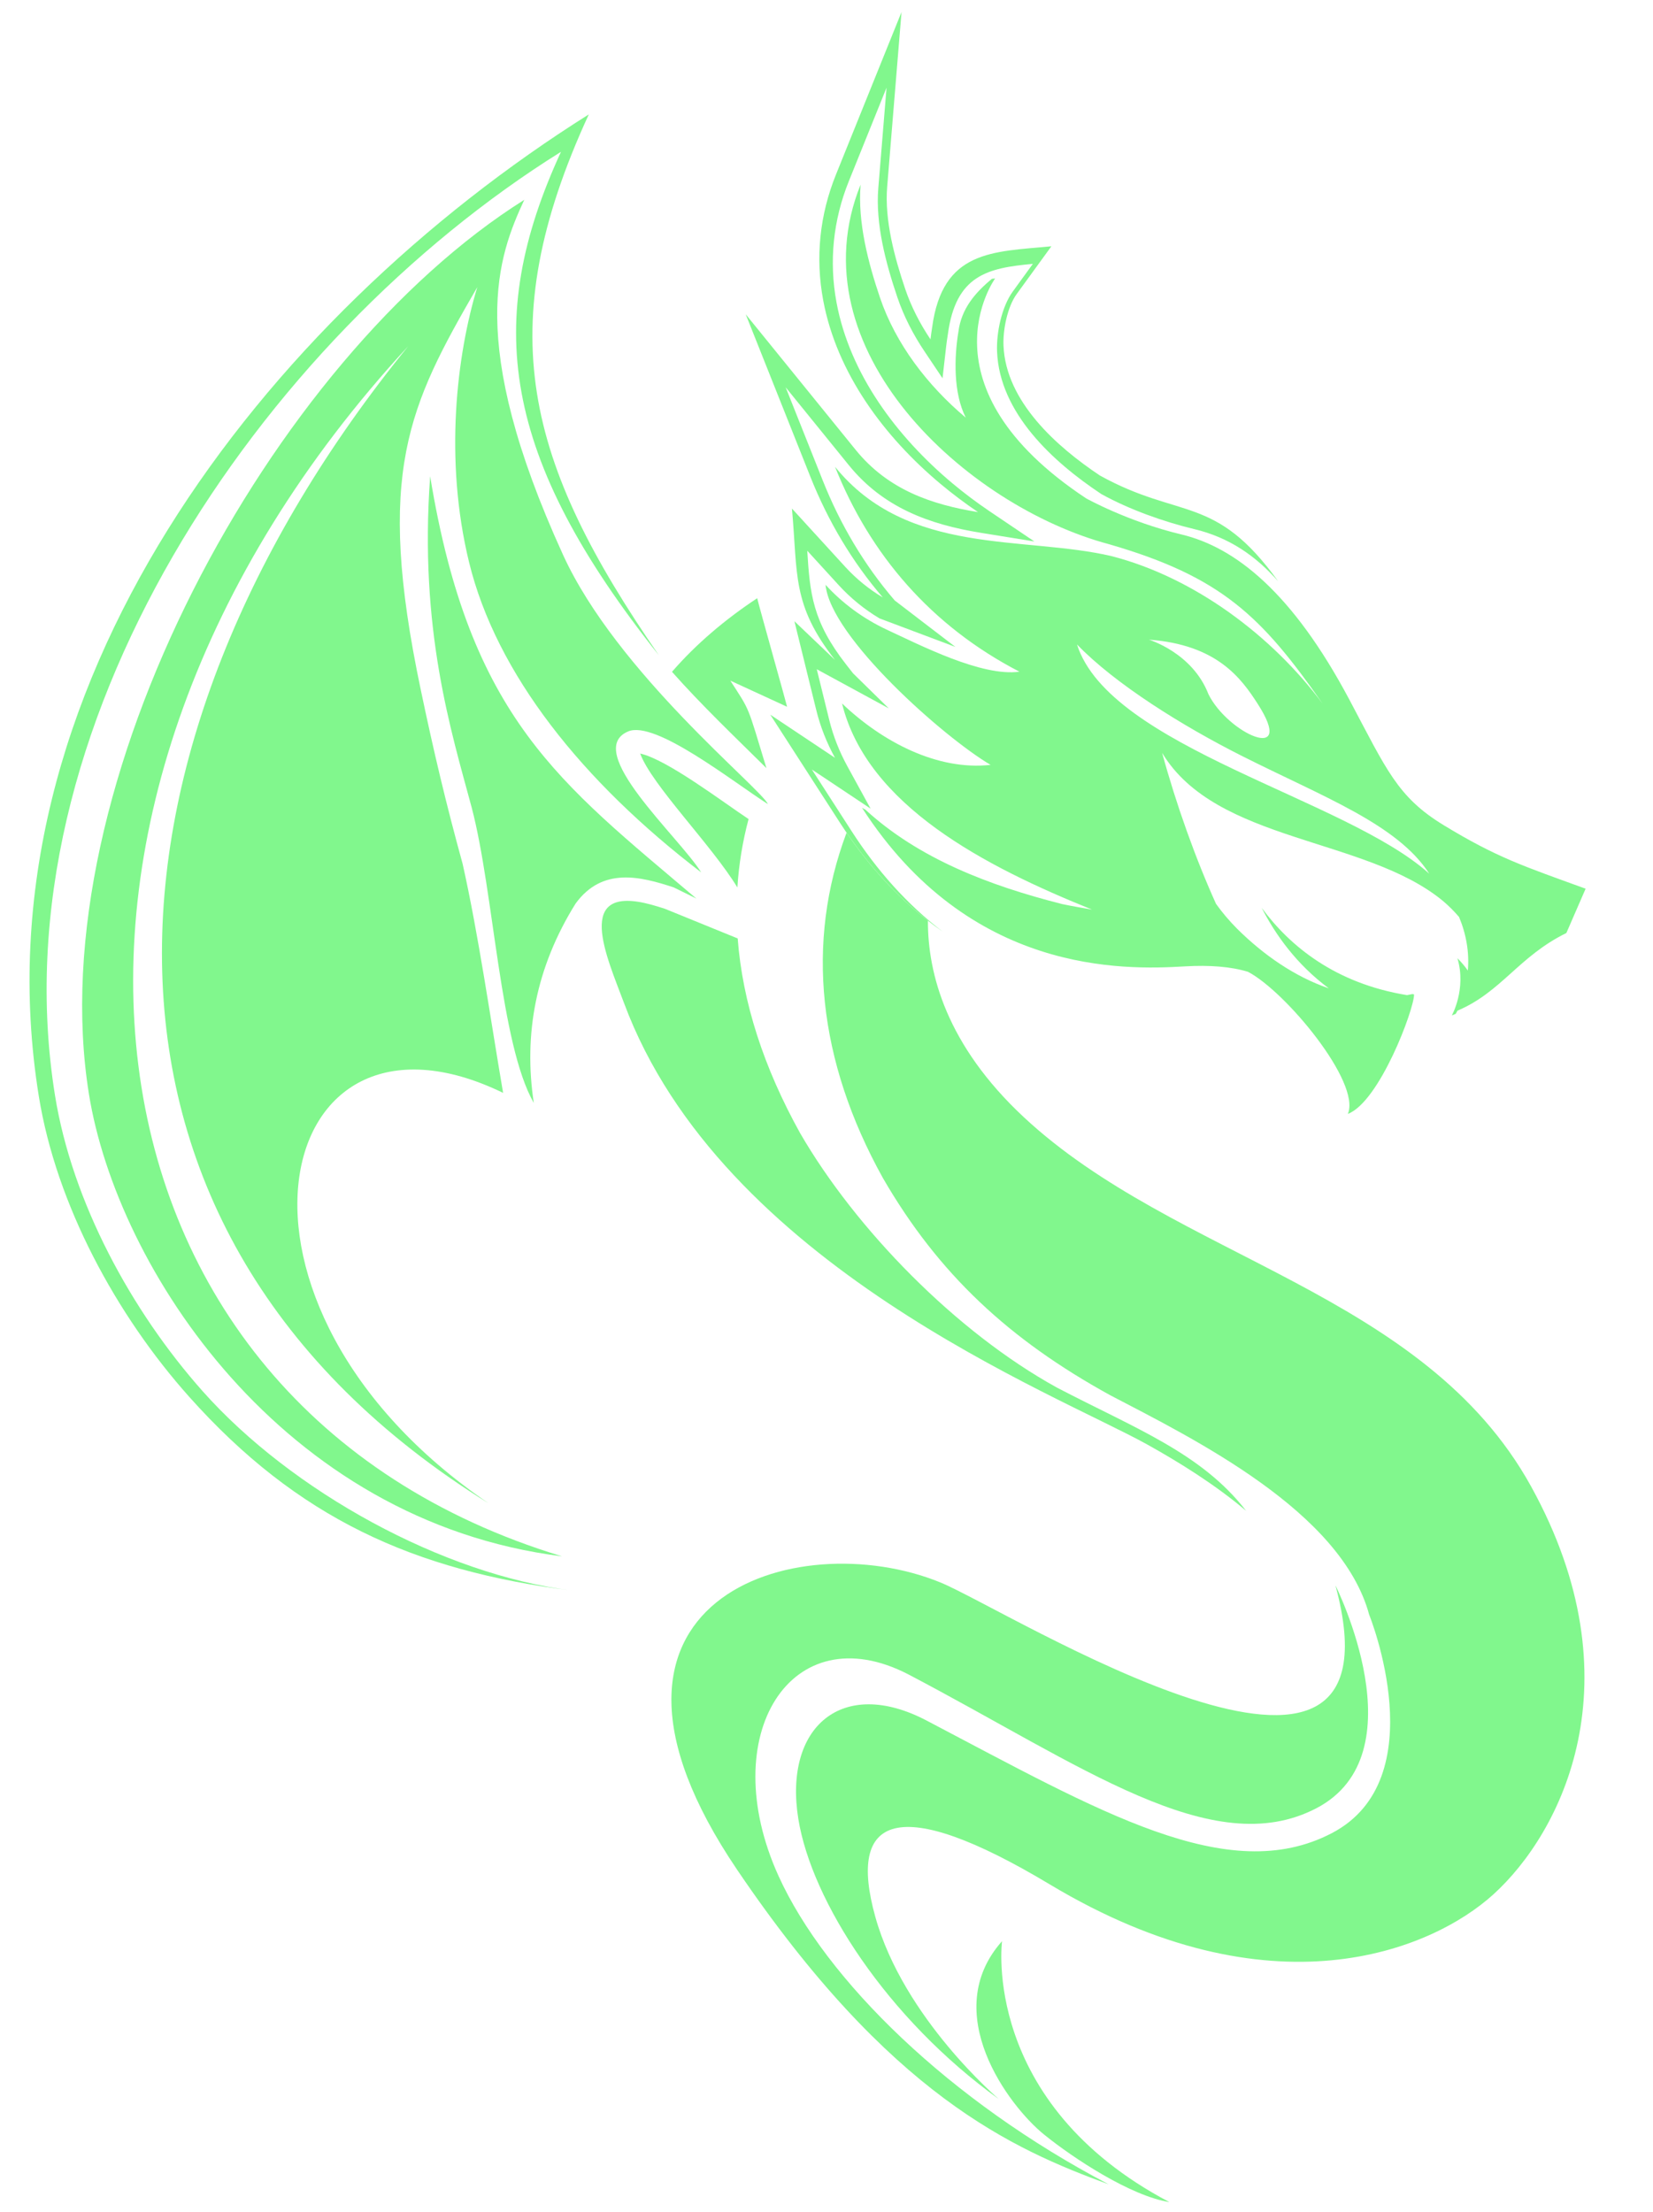 <?xml version="1.0" encoding="utf-8"?>
<svg version="1.0" id="Слой_1" xmlns="http://www.w3.org/2000/svg" xmlns:xlink="http://www.w3.org/1999/xlink" x="0px" y="0px"
	 viewBox="0 0 516.43 691.06" style="enable-background:new 0 0 516.43 691.06;" xml:space="preserve">
<style type="text/css">
		.st0{clip-path:url(#SVGID_00000059289250377701980190000015404293717974797233_);fill:url(#SVGID_00000179628705376578922310000014530991443512778123_);}
		.st1{clip-path:url(#SVGID_00000182522333151574180630000003744846595179345058_);fill:url(#SVGID_00000078033991410699447550000003152728626034491273_);}
		.st2{clip-path:url(#SVGID_00000026861591974293178640000001291746220475537326_);fill:url(#SVGID_00000116921689806478647580000011610245670704837520_);}
		.st3{clip-path:url(#SVGID_00000103982051622183331250000016278346874720745652_);fill:url(#SVGID_00000056409854902308778490000017534489528599596962_);}
		.st4{clip-path:url(#SVGID_00000005243345254516954370000001911817675088649357_);fill:url(#SVGID_00000093894971175604953730000008569002656500298418_);}
		.st5{clip-path:url(#SVGID_00000000917486305532606230000010277636967305449378_);fill:url(#SVGID_00000165220064038911857030000000359074110956831405_);}
		.st6{clip-path:url(#SVGID_00000145029738555981650760000013555822177148805262_);fill:url(#SVGID_00000176010158478176381900000012276055021709203854_);}
		.st7{clip-path:url(#SVGID_00000128456100480983660050000006345789449576654468_);fill:url(#SVGID_00000078038047334829757920000008932398503029457562_);}
		.st8{clip-path:url(#SVGID_00000030454350921019514120000015597165286170419641_);fill:url(#SVGID_00000116217028819503574220000015793969829914412695_);}
</style>
<g>
	<defs>
		<path id="SVGID_1_" d="M313.06,606.38c0,0-6.73,50.42,52.26,81.5c-11.98-1.85-30.03-13.69-39.23-21.17
			C315.11,657.79,293.24,628.64,313.06,606.38"/>
	</defs>
	<clipPath id="SVGID_00000097493206162073514990000013311112137481080999_">
		<use xlink:href="#SVGID_1_"  style="overflow:visible;"/>
	</clipPath>
	
		<linearGradient id="SVGID_00000006674563781242930160000015619845301664435386_" gradientUnits="userSpaceOnUse" x1="347.424" y1="655.084" x2="288.714" y2="629.334">
		<stop  offset="0" style="stop-color:#81F78D"/>
		<stop  offset="1" style="stop-color:#81F78D"/>
	</linearGradient>
	
		<rect x="293.24" y="606.38" style="clip-path:url(#SVGID_00000097493206162073514990000013311112137481080999_);fill:url(#SVGID_00000006674563781242930160000015619845301664435386_);" width="72.08" height="81.5"/>
</g>
<g>
	<defs>
		<path id="SVGID_00000084507385033878687860000004215990796734333584_" d="M293.76,494.31c21.17,8.64,147.1,88.22,123.46,0.93
			c0,0.01,26.51,52.71-5.98,69.63c-32.49,16.92-73.46-13.51-127.49-41.85c-36.57-18.88-60.45,19.01-40.55,62.93
			c14.82,32.69,53.62,70.43,103.21,96.41c-30.11-11.05-68.48-27.89-116.15-98.34C173.17,499.65,248.73,475.92,293.76,494.31"/>
	</defs>
	<clipPath id="SVGID_00000119097477473534926600000004230477648626490029_">
		<use xlink:href="#SVGID_00000084507385033878687860000004215990796734333584_"  style="overflow:visible;"/>
	</clipPath>
	
		<linearGradient id="SVGID_00000149353417232976649560000009555847127429656195_" gradientUnits="userSpaceOnUse" x1="234.623" y1="494.037" x2="305.703" y2="575.967">
		<stop  offset="0" style="stop-color:#81F78D"/>
		<stop  offset="1" style="stop-color:#81F78D"/>
	</linearGradient>
	
		<rect x="173.17" y="475.92" style="clip-path:url(#SVGID_00000119097477473534926600000004230477648626490029_);fill:url(#SVGID_00000149353417232976649560000009555847127429656195_);" width="270.56" height="206.44"/>
</g>
<g>
	<defs>
		<path id="SVGID_00000124132733737272083200000013335296955218758552_" d="M289.48,537.46c54.03,28.34,94.09,52.12,126.57,35.2
			c32.49-16.92,11.72-68.24,11.71-68.25c-8.72-32.24-54.5-54.79-80.93-68.58c-31.55-17.35-53.64-37.86-70.99-67.83
			c-20.33-36.6-24.22-73.64-11.36-107.88c7.23,10.58,15.68,19.87,25.42,27.49c-0.06,16.55,5.83,38.85,29.89,61.31
			c47.57,44.4,124.98,54.55,158.57,115.44c33.59,60.89,9.43,108.16-11.8,127.41c-19.37,17.58-69.45,38.35-138.53-3.09
			c-47.57-28.54-63.43-21.57-54.55,10.15c8.88,31.71,38.57,56.88,38.57,56.88c-34.93-25.16-58.5-61.87-62.64-87.53
			C244.78,539.38,263.18,523.67,289.48,537.46"/>
	</defs>
	<clipPath id="SVGID_00000116944328000980750830000014189835383608881569_">
		<use xlink:href="#SVGID_00000124132733737272083200000013335296955218758552_"  style="overflow:visible;"/>
	</clipPath>
	
		<linearGradient id="SVGID_00000108293669496287047070000017586509655430303372_" gradientUnits="userSpaceOnUse" x1="480.262" y1="457.913" x2="232.832" y2="457.913">
		<stop  offset="0" style="stop-color:#81F78D"/>
		<stop  offset="1" style="stop-color:#81F78D"/>
	</linearGradient>
	
		<rect x="244.78" y="260.12" style="clip-path:url(#SVGID_00000116944328000980750830000014189835383608881569_);fill:url(#SVGID_00000108293669496287047070000017586509655430303372_);" width="267.19" height="395.59"/>
</g>
<g>
	<defs>
		<path id="SVGID_00000065064251850545056650000016990928832484590992_" d="M233.87,255.86c-1.88,7.04-3.04,14.17-3.5,21.37
			c-7.98-13.18-26.74-31.99-30.37-41.84C208.36,237.23,225.84,250.55,233.87,255.86 M209.94,209.86
			c7.59-8.75,16.66-16.4,26.62-22.99c0.94,3.83,9.4,33.81,9.34,33.91l-17.73-8.16c6.26,9.71,5.16,7.21,11.28,27.33
			C229.4,230.01,219.35,220.45,209.94,209.86z M194.95,313.31c-5.31-14.28-16.06-37.41,8.53-30.71c1.43,0.39,2.85,0.83,4.26,1.29
			l22.73,9.26c1.51,19.98,8.16,40.39,19.5,60.81c17.35,29.97,48.75,62.18,80.3,79.53c24.35,12.71,45.13,20.45,59.04,38.46
			c-9.71-8.23-21.02-15.23-30.89-20.72C329.88,435.38,225.37,395.14,194.95,313.31z"/>
	</defs>
	<clipPath id="SVGID_00000054228136443795921060000014502124464270155179_">
		<use xlink:href="#SVGID_00000065064251850545056650000016990928832484590992_"  style="overflow:visible;"/>
	</clipPath>
		<linearGradient id="SVGID_00000041283170365420324480000006654906563646453635_" gradientUnits="userSpaceOnUse" x1="377.192" y1="329.408" x2="174.072" y2="329.408">
		<stop  offset="0" style="stop-color:#81F78D"/>
		<stop  offset="1" style="stop-color:#81F78D"/>
	</linearGradient>
		<rect x="178.89" y="186.86" style="clip-path:url(#SVGID_00000054228136443795921060000014502124464270155179_);fill:url(#SVGID_00000041283170365420324480000006654906563646453635_);" width="210.42" height="285.09"/>
</g>
<g>
	<defs>
		<path id="SVGID_00000098937800724589096880000008793839237695688376_" d="M294.52,291.03c-12.73-8.92-23.41-20.55-32.19-34.16
			l-21.68-33.62l20.21,13.47c-2.56-4.66-4.55-9.64-5.86-14.97l-6.81-27.69l12.67,12.08c-13.54-17.3-11.58-26.66-13.44-47.28
			l16.65,18.21c3.45,3.77,7.38,6.97,11.73,9.56c-9.45-11.01-17.04-23.66-22.64-37.74l-20.19-50.72l34.39,42.4
			c10.07,12.41,23.66,17.05,38.19,19.4c-4.11-2.77-8.04-5.74-11.75-8.84c-17.49-14.64-32.37-34.51-36.62-57.33
			c-2.49-13.34-1.1-26.65,3.98-39.24l20.49-50.79l-4.48,54.58c-0.86,10.46,2.32,22.12,5.64,31.94c1.87,5.51,4.58,10.79,7.89,15.72
			c0.14-1.23,0.31-2.43,0.5-3.61c3.22-24.34,18.97-23.71,37.27-25.46l-10.84,14.92c-2.93,4.04-4.32,11.25-4.12,16.08
			c0.71,17.49,16.65,31.63,30.13,40.61c25.09,13.87,36,5.68,55.71,33.08c-7.14-8.14-15.53-13.79-26.25-16.35
			c-9.57-2.29-20.3-6.13-28.92-10.89l-0.13-0.07l-0.13-0.09c-14.93-9.94-31.64-25.18-32.42-44.4c-0.24-5.86,1.43-13.96,4.91-18.76
			l6.27-8.64c-14.11,1.29-24.1,3.48-26.56,22.07l-0.02,0.11c-0.19,1.17-0.35,2.34-0.49,3.51l-1.15,10.05l-5.63-8.4
			c-3.52-5.25-6.46-10.93-8.49-16.93c-3.59-10.62-6.87-22.82-5.94-34.11l2.57-31.33l-11.76,29.15c-4.91,12.17-6.27,25.07-3.86,37.99
			c4.18,22.42,18.95,41.98,36.12,56.37c3.74,3.13,7.64,6.06,11.68,8.79l14.01,9.45l-16.68-2.7c-16.26-2.63-30.59-7.94-41.29-21.13
			l-19.74-24.34l11.59,29.11c5.43,13.65,12.9,26.33,22.48,37.48l18.96,14.52l-23.69-8.9c-4.76-2.84-9.07-6.35-12.81-10.45
			l-9.78-10.7c0.83,13.31,1.6,22.05,12.18,35.58l2.13,2.72l11.16,10.95l-22.5-12.23l3.91,15.89c1.24,5.03,3.15,9.84,5.63,14.38
			l7.28,13.28l-18.35-12.23l12.44,19.3C273.98,271.93,283.41,282.56,294.52,291.03"/>
	</defs>
	<clipPath id="SVGID_00000066491934039312866310000017073412443186051515_">
		<use xlink:href="#SVGID_00000098937800724589096880000008793839237695688376_"  style="overflow:visible;"/>
	</clipPath>
	
		<linearGradient id="SVGID_00000070108553076081280370000018022936158827328698_" gradientUnits="userSpaceOnUse" x1="394.402" y1="147.399" x2="232.312" y2="147.399">
		<stop  offset="0" style="stop-color:#81F78D"/>
		<stop  offset="1" style="stop-color:#81F78D"/>
	</linearGradient>
		<rect x="232.96" y="3.77" style="clip-path:url(#SVGID_00000066491934039312866310000017073412443186051515_);fill:url(#SVGID_00000070108553076081280370000018022936158827328698_);" width="166.39" height="287.25"/>
</g>
<g>
	<defs>
		<path id="SVGID_00000016062060967456280730000017664720879979869095_" d="M446.54,272.94c-9.91-15.41-33.02-23.94-58.51-36.78
			c-18.55-9.34-39.64-22.48-51.56-34.85C346.72,233.48,420.57,249.47,446.54,272.94 M495.38,277.61l-6.02,13.85
			c-14.85,7.27-20.3,18.44-34.01,24.25c-0.18,0.33-0.36,0.66-0.55,0.99c-0.42,0.17-0.8,0.35-1.23,0.52c0,0,4.63-8.25,1.76-17.89
			c1.27,1.27,2.35,2.56,3.25,3.85c0.5-5.64-0.5-11.37-2.74-16.73c-1.55-1.82-3.27-3.53-5.14-5.1
			c-24.21-19.89-70.83-18.17-87.63-46.17c4.4,16.12,10.43,32.98,16.83,47.15c1.89,2.64,4.05,5.22,6.55,7.74
			c8.27,8.22,18.08,15.04,28.7,18.67c-10.12-7.49-16.73-16.87-20.98-25.16c8.78,11.93,22.92,23.6,45.41,27.28
			c0.55-0.1,1.11-0.21,1.66-0.33c0.18,0.03,0.36,0.06,0.54,0.09c0.08,4.53-10.8,33.59-20.68,37.34c4.15-9.8-19.44-38.23-31.19-44.38
			c-5.27-1.62-11.97-2.16-19.76-1.7c-19.26,1.15-67.31,2.46-100.83-49.53c0,0,0.36,0.22,1.05,0.58
			c16.64,15.25,38.47,23.65,61.53,29.5c2.78,0.58,5.92,1.13,9.27,1.71c-33.36-13.44-70.26-32.52-78.1-64.39
			c12.47,11.89,29.67,21.04,46.41,19.18c-14.52-8.52-50.08-39.94-51.56-56.25c5.27,5.76,11.65,10.49,19.05,13.98
			c10.52,4.87,29.79,14.8,41.52,13.16c-27.63-14.29-46.73-36.66-57.61-64c22.71,28.01,58.98,21.44,86.47,27.92
			c25.82,6.68,50.1,24.87,65.9,46.13c-19.04-27.26-31.52-39.66-66.73-49.86c-44.73-11.92-98.37-60.98-77.65-112.34
			c-0.97,11.85,2.43,24.58,6.05,35.29c4.88,14.43,14.91,27.53,26.8,37.5c-3.93-7.78-3.61-18.87-2.29-26.85
			c0.91-7.14,5.16-12.13,10.45-16.5c0.34-0.05,0.67-0.1,1.02-0.13c0,0-24.48,33.66,28.42,68.69c0,0,13,7.28,29.81,11.29
			c16.81,4.02,34.66,18.13,52.46,51.63c11.57,21.77,14.98,30.37,29.42,39.16C467.74,267.94,476.04,270.58,495.38,277.61z
			 M377.53,216.82c6.05,12.32,27.71,22.09,15.33,2.94c-5.02-7.77-12.58-18.39-33.93-19.94
			C358.93,199.82,372.51,203.86,377.53,216.82z"/>
	</defs>
	<clipPath id="SVGID_00000139985439413108023150000016024166281883351956_">
		<use xlink:href="#SVGID_00000016062060967456280730000017664720879979869095_"  style="overflow:visible;"/>
	</clipPath>
		<linearGradient id="SVGID_00000060006643602367582900000011010200590526430380_" gradientUnits="userSpaceOnUse" x1="387.687" y1="132.97" x2="363.257" y2="240.13">
		<stop  offset="0" style="stop-color:#81F78D"/>
		<stop  offset="1" style="stop-color:#81F78D"/>
	</linearGradient>
		<rect x="248.15" y="57.67" style="clip-path:url(#SVGID_00000139985439413108023150000016024166281883351956_);fill:url(#SVGID_00000060006643602367582900000011010200590526430380_);" width="247.23" height="290.29"/>
</g>
<g>
	<defs>
		<path id="SVGID_00000044137199736772175140000007144323759337091738_" d="M178.85,496.88c-49.58-6.21-85.94-22.67-119.78-60.59
			c-22.71-25.45-41.48-59.96-46.95-93.89C-8.34,215.62,83,99.18,183.95,35.74c-30.88,67.02-19.64,108.72,21.89,168.95
			c-49.3-61.98-54.94-104.48-30.57-157.27C81.35,106.02-1.36,227.18,17.19,342.23c5.37,33.29,23.85,67.29,46.11,92.34
			C91.13,465.88,138.32,491.84,178.85,496.88"/>
	</defs>
	<clipPath id="SVGID_00000176764890412304400330000004855883005283682453_">
		<use xlink:href="#SVGID_00000044137199736772175140000007144323759337091738_"  style="overflow:visible;"/>
	</clipPath>
	
		<linearGradient id="SVGID_00000115484560120782527670000000069775981971454606_" gradientUnits="userSpaceOnUse" x1="194.052" y1="266.308" x2="-3.448" y2="266.308">
		<stop  offset="0" style="stop-color:#81F78D"/>
		<stop  offset="1" style="stop-color:#81F78D"/>
	</linearGradient>
	
		<rect x="-8.34" y="35.74" style="clip-path:url(#SVGID_00000176764890412304400330000004855883005283682453_);fill:url(#SVGID_00000115484560120782527670000000069775981971454606_);" width="214.18" height="461.14"/>
</g>
<g>
	<defs>
		<path id="SVGID_00000161627927344436592390000007052831584069034922_" d="M127.52,108.16C26.13,232.81,15.61,384.56,152.7,469.64
			c-91.43-62.22-68.38-163.6,4.48-128.25c-3.92-22.93-7.67-49.33-12.65-71.56c-5.19-18.84-9.03-35.05-13.07-54.33
			c-14.29-67.93-3.77-88.75,17.65-125.79c-6.44,21.23-10.38,53.8-2.58,85.87c8.5,34.91,35.45,68.59,72.54,96.94
			c-6.92-11.13-37.18-38-22.81-44.04c8.45-3.54,32.39,15.51,43.67,22.72c-2.43-5.2-47.18-40.99-64.03-77.89
			c-30.65-67.11-20.14-93.47-12.11-110.89C84.75,112.11,12.2,245.1,27.79,341.8c8.78,54.41,60.29,133.41,147.78,144.36
			C18.89,438.7-4.57,251.24,127.52,108.16"/>
	</defs>
	<clipPath id="SVGID_00000039829496559038979950000009972923448936844966_">
		<use xlink:href="#SVGID_00000161627927344436592390000007052831584069034922_"  style="overflow:visible;"/>
	</clipPath>
	
		<linearGradient id="SVGID_00000091732913477949350550000009936668033614752942_" gradientUnits="userSpaceOnUse" x1="227.102" y1="274.295" x2="11.862" y2="274.295">
		<stop  offset="0" style="stop-color:#81F78D"/>
		<stop  offset="1" style="stop-color:#81F78D"/>
	</linearGradient>
	
		<rect x="-4.57" y="62.42" style="clip-path:url(#SVGID_00000039829496559038979950000009972923448936844966_);fill:url(#SVGID_00000091732913477949350550000009936668033614752942_);" width="244.51" height="423.74"/>
</g>
<g>
	<defs>
		<path id="SVGID_00000152945067728392899940000002698031673182729399_" d="M210.47,277.2l7.09,3.49
			c-42.51-36.1-70.76-56.13-83.17-131.91c-3.49,47.87,6.52,79.47,12.99,103.53c6.97,26.63,8.81,73.68,19.39,92.23
			c-3.25-21.49,0.63-42.34,13.04-62.26C188.2,270.73,200.1,273.8,210.47,277.2"/>
	</defs>
	<clipPath id="SVGID_00000069375118578839284490000017671700144294878345_">
		<use xlink:href="#SVGID_00000152945067728392899940000002698031673182729399_"  style="overflow:visible;"/>
	</clipPath>
	
		<linearGradient id="SVGID_00000075850890940015590980000014212691414685076656_" gradientUnits="userSpaceOnUse" x1="182.988" y1="206.446" x2="168.688" y2="272.086">
		<stop  offset="0" style="stop-color:#81F78D"/>
		<stop  offset="1" style="stop-color:#81F78D"/>
	</linearGradient>
	
		<rect x="130.9" y="148.78" style="clip-path:url(#SVGID_00000069375118578839284490000017671700144294878345_);fill:url(#SVGID_00000075850890940015590980000014212691414685076656_);" width="86.66" height="195.76"/>
</g>
</svg>
